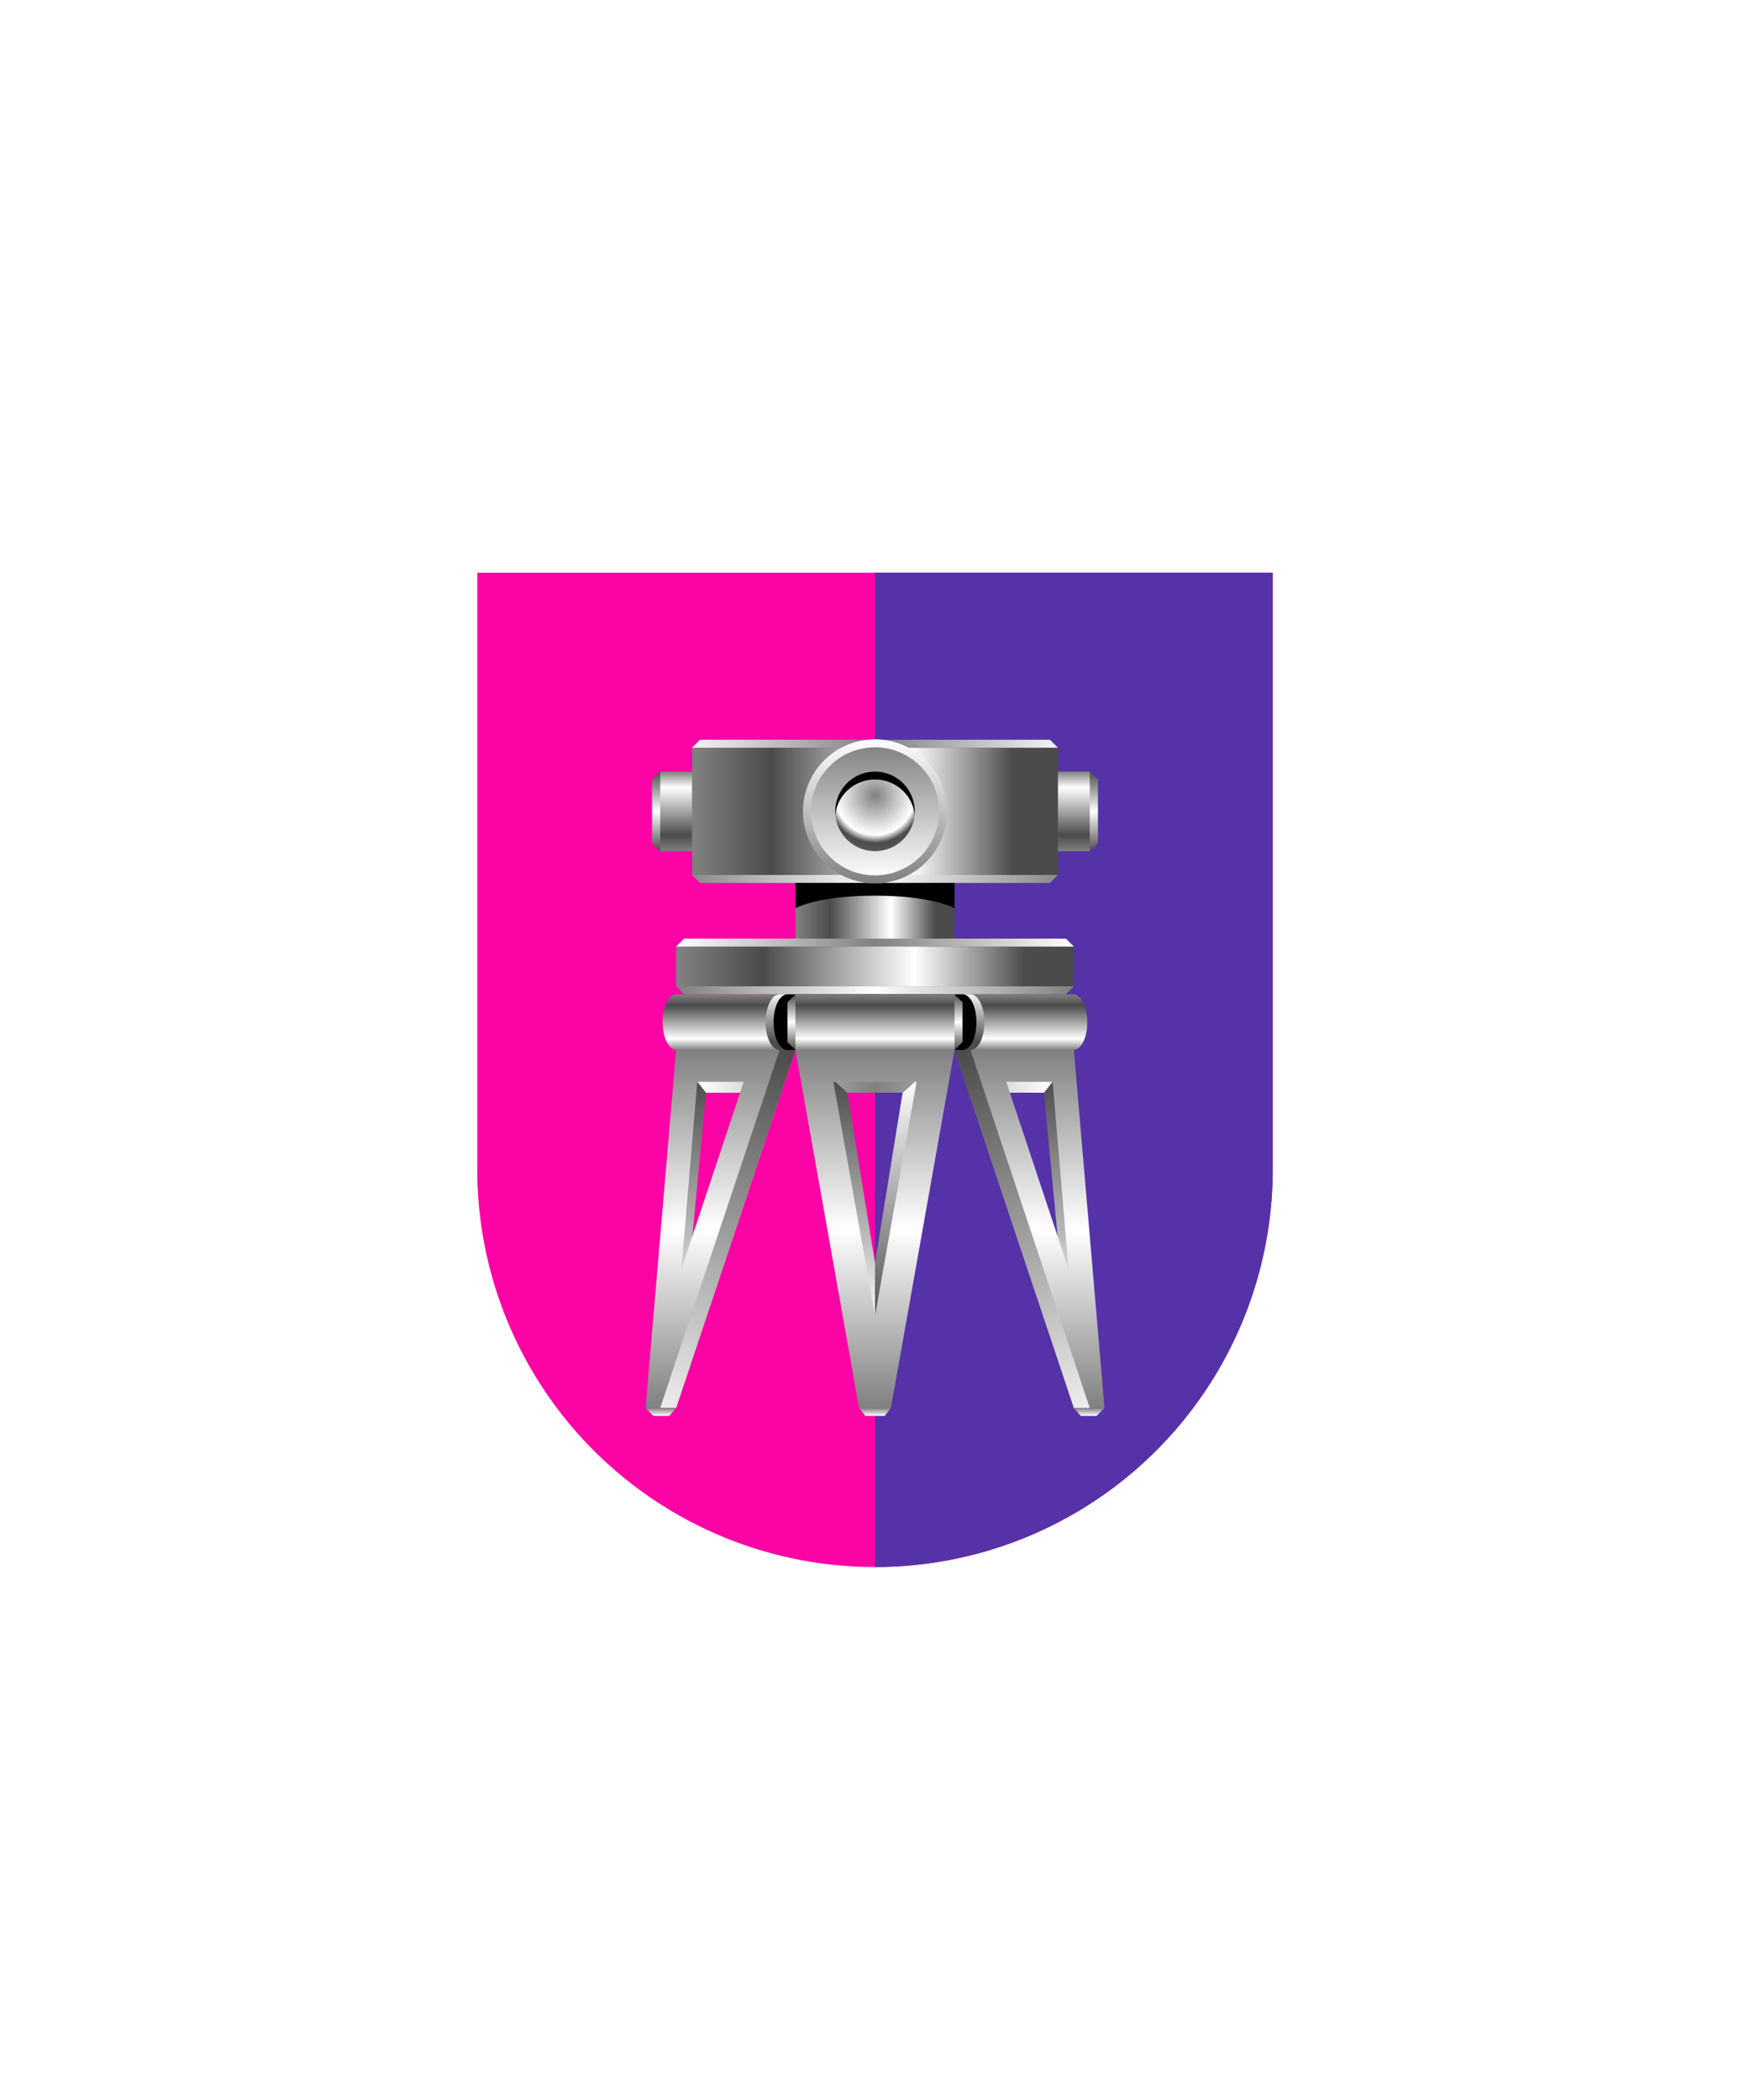 <svg xmlns="http://www.w3.org/2000/svg" xmlns:xlink="http://www.w3.org/1999/xlink" viewBox="0 0 220 264"><path d="M60 72v75a50 50 0 0 0 50 50 50 50 0 0 0 50-50V72Z" fill="#fc03a5"/><path d="M110 197a49.997 49.997 0 0 0 50-50V72h-50v125Z" fill="#5632a8"/><defs><filter id="h46-a" name="shadow"><feDropShadow dx="0" dy="2" stdDeviation="0"/></filter><linearGradient gradientUnits="userSpaceOnUse" id="h46-b" x1="110" x2="110" y1="97" y2="107"><stop offset="0" stop-color="#4b4b4b"/><stop offset="0.5" stop-color="#fff"/><stop offset="1" stop-color="#4b4b4b"/></linearGradient><linearGradient gradientTransform="matrix(1, 0, 0, -1, 0, 264)" gradientUnits="userSpaceOnUse" id="h46-c" x1="109.98" x2="109.98" y1="157" y2="167"><stop offset="0" stop-color="gray"/><stop offset="0.2" stop-color="#4b4b4b"/><stop offset="0.8" stop-color="#fff"/><stop offset="1" stop-color="gray"/></linearGradient><linearGradient gradientTransform="matrix(1, 0, 0, -1, 0, 264)" gradientUnits="userSpaceOnUse" id="h46-d" x1="87.41" x2="127.38" y1="162" y2="162"><stop offset="0" stop-color="gray"/><stop offset="0.24" stop-color="#4b4b4b"/><stop offset="0.68" stop-color="#fff"/><stop offset="1" stop-color="#4b4b4b"/></linearGradient><linearGradient id="h46-e" x1="100.18" x2="117.55" xlink:href="#h46-d" y1="148" y2="148"/><linearGradient id="h46-f" x1="85.45" x2="128.89" xlink:href="#h46-d" y1="142.5" y2="142.5"/><linearGradient gradientUnits="userSpaceOnUse" id="h46-g" x1="85" x2="135" y1="106" y2="106"><stop offset="0" stop-color="#fff"/><stop offset="0.5" stop-color="gray"/><stop offset="1" stop-color="#fff"/></linearGradient><linearGradient gradientUnits="userSpaceOnUse" id="h46-h" x1="85" x2="135" y1="117.5" y2="117.5"><stop offset="0" stop-color="gray"/><stop offset="0.5" stop-color="#fff"/><stop offset="1" stop-color="gray"/></linearGradient><linearGradient gradientTransform="matrix(1, 0, 0, -1, 0, 264)" gradientUnits="userSpaceOnUse" id="h46-i" x1="112.74" x2="112.74" y1="96.88" y2="128.45"><stop offset="0" stop-color="#4b4b4b"/><stop offset="1" stop-color="#fff"/></linearGradient><linearGradient gradientTransform="matrix(1, 0, 0, 1, 0, 0)" id="h46-j" x1="110" x2="110" xlink:href="#h46-i" y1="135.55" y2="167.12"/><linearGradient id="h46-k" x1="87.67" x2="132.33" xlink:href="#h46-g" y1="135.57" y2="135.57"/><linearGradient id="h46-l" x1="110" x2="110" xlink:href="#h46-h" y1="177" y2="132"/><linearGradient gradientTransform="matrix(1, 0, 0, -1, 0, 264)" gradientUnits="userSpaceOnUse" id="h46-m" x1="79.1" x2="101.56" y1="83.42" y2="130.66"><stop offset="0" stop-color="#fff"/><stop offset="1" stop-color="#4b4b4b"/></linearGradient><linearGradient gradientUnits="userSpaceOnUse" id="h46-n" x1="110" x2="110" y1="177" y2="178"><stop offset="0" stop-color="gray"/><stop offset="1" stop-color="#fff"/></linearGradient><linearGradient gradientTransform="matrix(1, 0, 0, 1, 0, 0)" id="h46-o" x1="110" x2="110" xlink:href="#h46-c" y1="125" y2="132"/><linearGradient gradientTransform="matrix(1, 0, 0, 1, 0, 0)" id="h46-p" x1="110" x2="110" xlink:href="#h46-m" y1="124.74" y2="130.93"/><linearGradient id="h46-q" x1="110" x2="110" xlink:href="#h46-b" y1="125" y2="132"/><linearGradient id="h46-r" x1="110" x2="110" xlink:href="#h46-c" y1="139" y2="132"/><linearGradient gradientTransform="matrix(1, 0, 0, -1, 0, 264)" id="h46-s" x1="110" x2="110" xlink:href="#h46-n" y1="170.55" y2="153.45"/><linearGradient id="h46-t" x1="110" x2="110" xlink:href="#h46-n" y1="111.05" y2="92.95"/><radialGradient cx="0" cy="263.92" gradientTransform="matrix(11.59, 0, 0, -11.59, 110, 3158.81)" gradientUnits="userSpaceOnUse" id="h46-u" r="0.86"><stop offset="0" stop-color="gray"/><stop offset="0.5" stop-color="#fff"/><stop offset="0.6" stop-color="#4b4b4b"/><stop offset="1" stop-color="gray"/></radialGradient><linearGradient id="h46-v" x1="140.91" x2="118.44" xlink:href="#h46-m" y1="83.42" y2="130.66"/></defs><g filter="url(#h46-a)"><polygon fill="url(#h46-b)" points="137.03 97 82.97 97 81.97 98 81.97 106 82.97 107 137.03 107 138.03 106 138.03 98 137.03 97"/><path d="M137,97H83v10h54Z" fill="url(#h46-c)"/><path d="M119.32,111.94H100.68v5.57h18.64Z" fill="#4b4b4b"/><path d="M133.48,119h-47v3.53h47Z" fill="#4b4b4b"/><path d="M133,94H87v16h46Z" fill="url(#h46-d)"/><path d="M120,111H100v10h20Z" fill="url(#h46-e)"/><path d="M135,119H85v5h50Z" fill="url(#h46-f)"/><path d="M133,94H87l1-1h44Zm1,24H86l-1,1h50Z" fill="url(#h46-g)"/><path d="M132,111H88l-1-1h46ZM85,124l1,1h48l1-1Z" fill="url(#h46-h)"/><path d="M113.47,137.37,110,158.76v8.36l5.47-31.57Z" fill="url(#h46-i)"/><path d="M106.53,137.37,110,158.76v8.36l-5.47-31.57Zm25.8-1.37-1.09,1.37,2.24,23.53,1.7-.31Zm-44.66,0,1.09,1.37L86.52,160.9l-1.7-.31Z" fill="url(#h46-j)"/><path d="M131.24,137.37h-6l-.31-3.61,7.39,2.24Zm-26.71-1.82,2,1.82h6.94l2-1.82Zm-15.77,1.82h6l.3-3.61L87.67,136Z" fill="url(#h46-k)"/><path d="M135,132H120l15,45h3.85Zm-35,0,8,45h4l8-45Zm10,33.4L104.77,136h10.46ZM126.5,136h5.83l2,23.54ZM81.16,177H85l15-45H85Zm4.5-17.46,2-23.54h5.84Z" fill="url(#h46-l)"/><path d="M100,132,85,177H83l15-45Z" fill="url(#h46-m)"/><path d="M85,177l-.86,1h-2l-1-1Zm50,0,.86,1h2l1-1Zm-27,0,.79,1h2.42l.79-1Z" fill="url(#h46-n)"/><path d="M134.94,125H85.05c-1,0-1.75,1.57-1.75,3.5s.79,3.5,1.75,3.5h49.89c1,0,1.75-1.57,1.75-3.5S135.91,125,134.94,125Z" fill="url(#h46-o)"/><path d="M122,125H98c-1,0-1.75,1.57-1.75,3.5S97,132,98,132h24c1,0,1.75-1.57,1.75-3.5S123,125,122,125Z" fill="url(#h46-p)"/><path d="M121,125H99c-1,0-1.75,1.57-1.75,3.5S98,132,99,132h22c1,0,1.75-1.57,1.75-3.5S122,125,121,125Z"/><polygon fill="url(#h46-q)" points="120 125 100 125 99 126 99 131 100 132 120 132 121 131 121 126 120 125"/><path d="M120,125H100v7h20Z" fill="url(#h46-r)"/><path d="M100,111v3.19s2.6-1.59,10-1.59,10,1.59,10,1.59V111Z"/><path d="M110,110.55a8.55,8.55,0,1,0-8.55-8.55A8.55,8.55,0,0,0,110,110.55Z" fill="url(#h46-s)" stroke="url(#h46-t)"/><path d="M110,107a5,5,0,1,0-5-5A5,5,0,0,0,110,107Z" fill="url(#h46-u)"/><path d="M110,98a5,5,0,0,1,5,4.5,4.23,4.23,0,0,0,0-.5,5,5,0,0,0-10,0,4.23,4.23,0,0,0,0,.5A5,5,0,0,1,110,98Z"/><path d="M120,132l15,45h2l-15-45Z" fill="url(#h46-v)"/></g></svg>